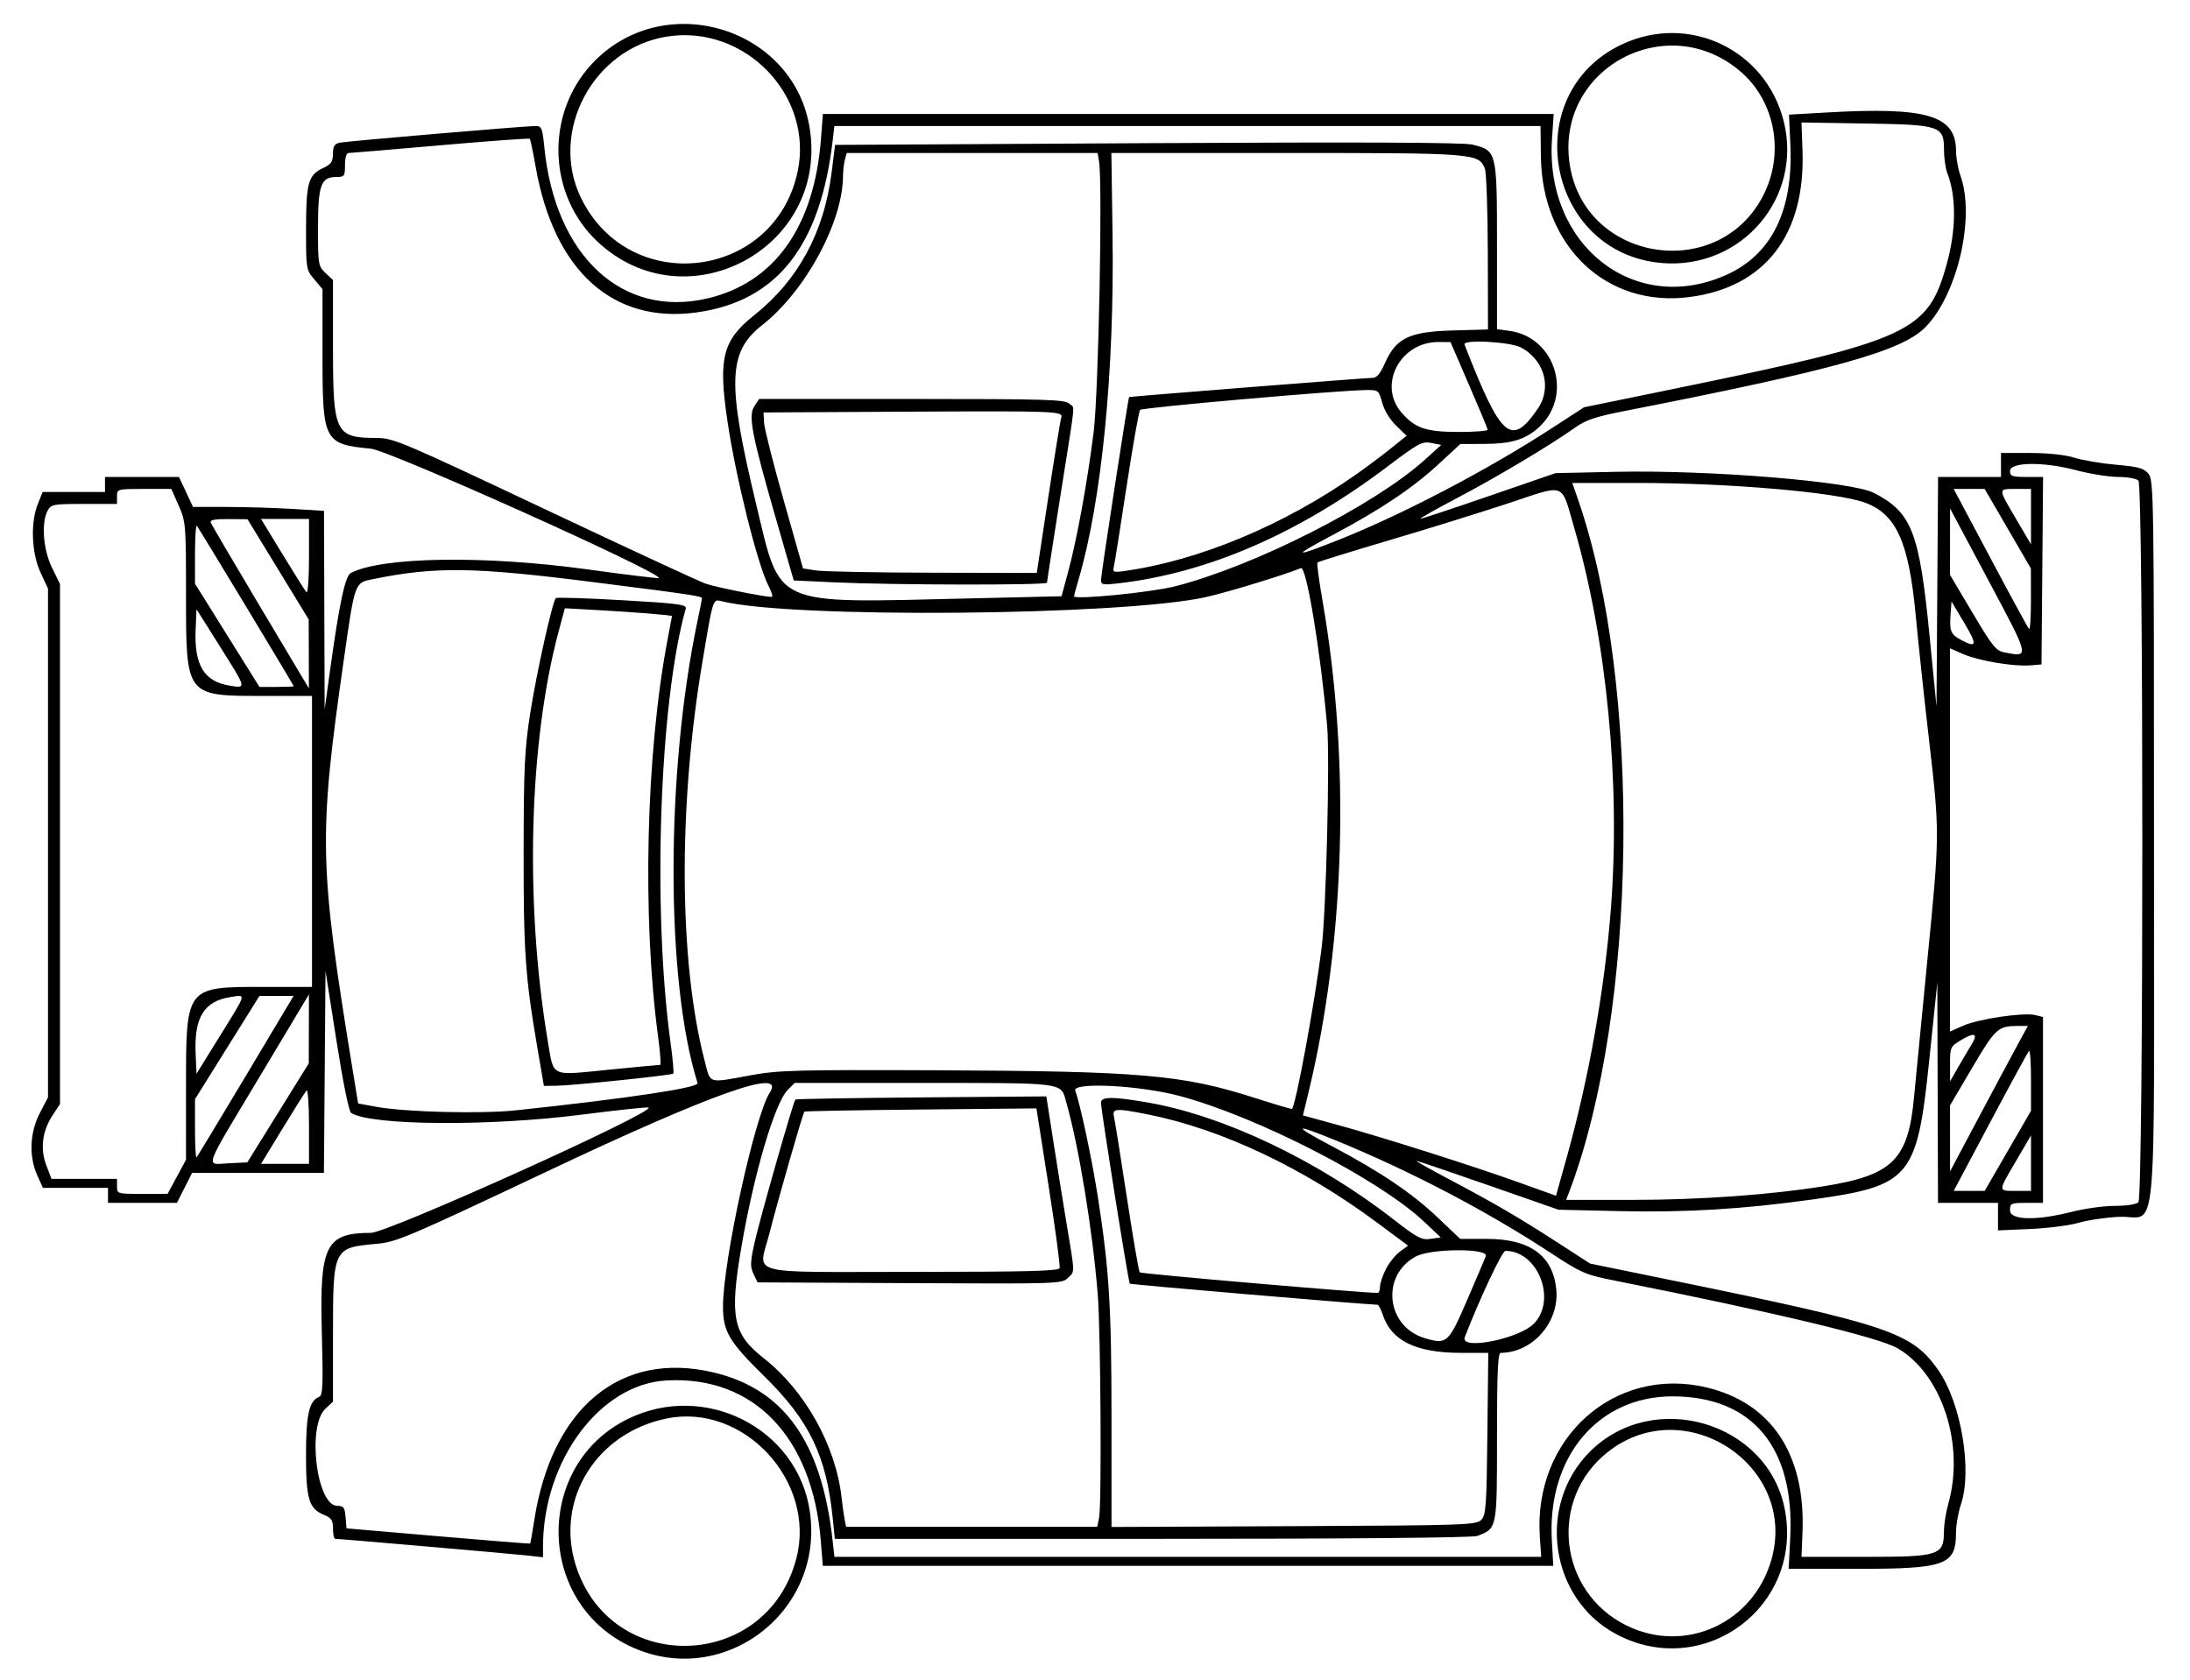 <svg xmlns="http://www.w3.org/2000/svg" viewBox="0 0 521.429 400" width="521.429" height="400"><g transform="matrix(0 1 -1 0 521.429 -0)"><g id="svgg"><path id="path0" d="M112.838 9.872 C 111.487 10.966,111.142 12.189,110.670 17.551 C 110.362 21.059,109.606 25.536,108.991 27.500 C 108.300 29.707,107.870 33.733,107.865 38.036 L 107.857 45.000 110.714 45.000 L 113.571 45.000 113.571 52.492 L 113.571 59.983 140.893 60.170 L 168.214 60.357 151.429 62.005 C 126.664 64.435,122.033 66.233,117.382 75.227 C 114.638 80.535,111.863 114.487,112.351 136.786 L 112.664 151.071 118.077 166.786 C 121.054 175.429,123.503 182.821,123.519 183.214 C 123.536 183.607,121.331 179.710,118.620 174.553 C 113.631 165.064,106.020 152.309,101.838 146.429 C 100.016 143.867,99.225 141.547,97.943 135.000 C 88.021 84.353,83.606 68.519,77.846 62.930 C 69.997 55.311,51.656 51.107,41.786 54.663 C 40.214 55.230,37.583 55.698,35.939 55.704 C 27.444 55.734,25.407 62.633,26.793 86.677 L 27.301 95.473 34.551 95.150 C 50.119 94.458,60.530 99.562,65.398 110.271 C 75.309 132.081,58.542 153.650,33.036 151.902 L 27.143 151.498 27.143 238.501 L 27.143 325.504 33.074 325.959 C 54.003 327.568,67.291 337.005,71.043 352.924 C 75.835 373.253,60.990 389.274,34.987 391.836 C 30.536 392.275,30.000 392.490,30.000 393.842 C 30.000 396.375,33.613 438.814,33.975 440.536 C 34.240 441.797,34.810 442.146,36.621 442.158 C 38.516 442.171,39.120 442.585,40.000 444.476 C 41.653 448.028,43.490 448.549,54.409 448.561 C 64.028 448.571,64.211 448.542,66.512 446.607 L 68.848 444.643 85.057 444.643 C 105.037 444.643,105.778 444.251,106.838 433.128 C 107.263 428.667,136.557 363.462,137.647 364.552 C 137.783 364.688,136.856 372.318,135.585 381.507 C 132.196 406.022,132.579 430.664,136.461 437.918 C 137.177 439.256,143.720 440.648,159.643 442.850 L 168.929 444.134 145.287 444.210 L 121.646 444.286 121.180 451.897 C 120.924 456.083,120.714 463.099,120.714 467.489 L 120.714 475.470 117.143 477.143 L 113.571 478.816 113.571 487.622 L 113.571 496.429 115.357 496.429 L 117.143 496.429 117.143 503.851 L 117.143 511.273 120.014 512.422 C 124.483 514.210,131.711 513.925,136.321 511.779 L 140.142 510.000 200.719 510.000 L 261.297 510.000 265.060 511.952 C 269.684 514.351,275.378 514.584,279.871 512.558 L 282.857 511.212 282.857 503.463 L 282.857 495.714 284.643 495.714 L 286.429 495.714 286.429 487.512 L 286.429 479.310 282.857 477.500 L 279.286 475.690 279.286 459.997 L 279.286 444.305 255.234 444.117 L 231.183 443.929 247.828 441.320 C 257.762 439.762,264.694 438.352,265.023 437.821 C 268.030 432.954,268.238 404.920,265.428 382.997 C 264.356 374.628,263.589 367.447,263.724 367.041 C 264.507 364.694,293.571 429.065,293.571 433.146 C 293.571 443.835,296.569 445.345,316.737 444.815 C 329.886 444.470,332.295 444.565,332.632 445.445 C 333.545 447.822,336.852 448.571,346.429 448.571 C 356.944 448.571,359.220 447.893,360.700 444.319 C 361.454 442.501,361.999 442.143,364.015 442.143 C 365.343 442.143,366.429 441.898,366.429 441.598 C 366.429 440.510,369.984 399.539,370.395 395.893 L 370.817 392.143 368.329 392.143 C 347.884 392.143,329.634 378.639,328.718 362.834 C 327.514 342.081,342.070 328.016,366.828 326.007 L 372.857 325.518 372.857 238.563 L 372.857 151.608 366.607 151.949 C 346.872 153.025,332.494 140.910,332.504 123.214 C 332.515 104.184,344.650 94.084,366.184 95.183 L 373.571 95.560 373.571 79.186 C 373.571 58.184,372.666 55.714,364.968 55.714 C 363.161 55.714,360.150 55.192,358.277 54.554 C 350.142 51.782,334.045 54.487,326.243 59.938 C 317.304 66.183,315.435 71.704,305.006 122.672 L 300.879 142.843 295.901 150.529 C 289.955 159.708,286.465 165.694,280.734 176.539 C 278.379 180.996,276.447 184.422,276.440 184.153 C 276.434 183.884,279.045 176.169,282.244 167.010 L 288.059 150.357 288.390 135.774 C 288.747 120.085,287.927 106.453,285.636 90.000 C 282.369 66.540,280.540 64.999,252.500 62.089 L 233.929 60.162 260.179 60.081 L 286.429 60.000 286.429 52.857 L 286.429 45.714 289.706 45.714 L 292.984 45.714 292.647 38.036 C 292.461 33.813,291.794 28.613,291.162 26.480 C 290.531 24.348,289.896 20.032,289.750 16.889 C 289.318 7.576,300.022 8.571,200.357 8.571 C 118.321 8.571,114.371 8.630,112.838 9.872 M286.286 12.286 C 286.780 12.780,287.143 15.149,287.143 17.886 C 287.143 20.494,287.786 25.142,288.571 28.214 C 290.711 36.581,290.558 42.857,288.214 42.857 C 286.526 42.857,286.429 42.643,286.429 38.929 L 286.429 35.000 264.299 35.000 L 242.170 35.000 241.710 36.832 C 241.028 39.551,242.604 50.294,244.223 53.953 L 245.634 57.143 200.000 57.143 L 154.366 57.143 155.726 54.068 C 157.322 50.460,158.760 41.991,158.439 38.091 L 158.214 35.357 135.893 35.168 L 113.571 34.980 113.571 38.918 C 113.571 42.350,113.392 42.857,112.175 42.857 C 110.001 42.857,109.894 34.968,111.962 27.143 C 112.844 23.804,113.568 19.287,113.569 17.107 C 113.570 14.927,113.957 12.757,114.429 12.286 C 115.673 11.041,285.041 11.041,286.286 12.286 M123.566 41.412 C 116.128 45.771,116.429 45.770,116.429 41.429 L 116.429 37.857 123.030 37.857 L 129.631 37.857 123.566 41.412 M149.774 38.321 C 149.519 38.577,141.911 42.718,132.869 47.524 L 116.429 56.262 116.429 52.577 L 116.429 48.892 125.893 43.388 L 135.357 37.884 142.798 37.871 C 146.890 37.863,150.029 38.066,149.774 38.321 M274.042 43.371 L 283.571 48.886 283.571 52.574 L 283.571 56.262 267.131 47.524 C 258.089 42.718,250.481 38.577,250.226 38.321 C 249.971 38.066,253.081 37.857,257.137 37.857 L 264.512 37.857 274.042 43.371 M283.571 41.429 C 283.571 45.770,283.872 45.771,276.434 41.412 L 270.369 37.857 276.970 37.857 L 283.571 37.857 283.571 41.429 M155.387 44.018 C 154.979 46.198,154.099 46.919,145.914 51.782 L 136.892 57.143 128.982 57.136 L 121.071 57.130 138.214 47.989 C 156.750 38.105,156.485 38.166,155.387 44.018 M266.071 50.297 L 278.929 57.130 271.071 57.134 L 263.214 57.139 254.201 51.824 C 244.826 46.297,244.316 45.735,244.295 40.906 L 244.286 38.598 248.750 41.031 C 251.205 42.369,259.000 46.539,266.071 50.297 M152.506 54.274 C 151.115 56.964,150.360 57.299,146.339 57.009 L 143.229 56.786 148.222 53.810 C 153.543 50.638,154.341 50.725,152.506 54.274 M254.286 55.292 L 257.500 57.126 253.382 57.134 C 249.500 57.142,249.184 57.010,247.849 54.821 C 245.687 51.276,245.993 50.329,248.750 52.028 C 250.027 52.815,252.518 54.284,254.286 55.292 M62.652 57.862 C 79.207 62.403,80.986 66.301,92.807 123.924 L 96.983 144.278 101.975 151.960 C 112.010 167.404,122.791 188.035,128.759 203.214 C 132.821 213.547,132.533 213.789,127.488 204.286 C 121.344 192.714,116.217 185.060,110.402 178.779 L 105.714 173.716 105.710 168.465 C 105.705 161.746,104.767 158.455,101.936 155.231 C 94.479 146.737,80.268 150.946,78.773 162.092 L 78.383 165.000 58.574 165.000 C 35.993 165.000,35.864 165.031,34.428 170.874 C 33.914 172.966,33.808 197.363,34.091 248.262 L 34.504 322.596 41.108 323.430 C 55.364 325.230,66.733 331.397,75.038 341.833 C 81.061 349.403,85.259 350.461,100.357 348.214 C 113.749 346.221,134.258 341.112,139.464 338.472 C 140.938 337.725,142.142 337.361,142.141 337.664 C 142.133 339.479,139.806 351.085,138.980 353.426 C 138.437 354.965,130.409 372.282,121.139 391.909 C 105.236 425.583,104.286 427.826,104.286 431.701 C 104.286 441.562,103.113 442.143,83.214 442.143 L 66.678 442.143 65.000 443.929 C 63.383 445.650,62.999 445.714,54.320 445.714 C 44.086 445.714,42.143 445.024,42.143 441.388 C 42.143 439.412,41.972 439.286,39.286 439.286 C 37.508 439.286,36.429 438.955,36.429 438.411 C 36.429 437.930,35.603 428.095,34.593 416.556 C 33.583 405.017,32.884 395.449,33.040 395.293 C 33.195 395.138,36.142 394.519,39.588 393.918 C 64.504 389.573,77.212 375.512,74.375 355.426 C 71.690 336.419,58.564 326.086,33.393 323.163 L 30.000 322.770 30.002 238.706 L 30.003 154.643 37.323 154.547 C 58.790 154.267,73.312 138.868,70.728 119.126 C 68.375 101.151,55.895 91.543,35.833 92.261 L 29.167 92.500 29.405 77.467 C 29.691 59.404,29.967 58.571,35.684 58.571 C 37.614 58.571,40.098 58.219,41.204 57.789 C 46.752 55.629,54.609 55.656,62.652 57.862 M358.165 57.568 C 360.103 58.120,362.996 58.576,364.594 58.582 C 370.401 58.604,370.714 59.578,370.716 77.632 L 370.718 92.500 364.910 92.264 C 346.302 91.509,334.021 99.650,330.363 115.165 C 325.195 137.081,342.503 156.390,365.893 154.804 L 370.714 154.476 370.714 238.615 L 370.714 322.754 366.607 323.216 C 343.306 325.836,330.755 334.781,326.791 351.593 C 321.586 373.672,335.191 390.098,362.113 394.240 C 365.043 394.690,367.493 395.126,367.558 395.208 C 367.623 395.290,366.833 405.161,365.802 417.143 L 363.929 438.929 361.250 439.150 C 358.947 439.341,358.571 439.616,358.571 441.115 C 358.571 446.067,339.545 448.380,335.420 443.929 L 333.765 442.143 317.550 442.143 C 297.231 442.143,297.098 442.078,296.178 431.737 C 295.758 427.024,294.608 424.318,278.881 391.053 C 260.250 351.647,254.086 334.210,260.179 338.149 C 265.711 341.725,300.274 349.286,311.090 349.286 C 317.065 349.286,319.444 347.877,327.758 339.416 C 338.294 328.693,346.692 324.657,361.607 323.148 L 366.429 322.660 366.429 247.091 C 366.429 200.535,366.165 170.829,365.743 169.718 C 363.929 164.948,364.189 165.000,342.143 165.000 C 326.621 165.000,322.142 164.800,322.139 164.107 C 322.105 156.522,314.833 150.137,307.077 150.882 C 298.985 151.660,295.000 157.131,295.000 167.464 L 295.000 173.763 289.944 179.085 C 284.105 185.233,279.024 192.763,272.914 204.325 C 267.801 214.002,267.377 213.531,271.713 202.993 C 278.936 185.440,288.412 167.354,298.228 152.385 C 303.213 144.784,303.528 144.054,304.997 136.671 C 312.592 98.510,318.450 74.052,321.060 69.598 C 327.262 59.015,344.092 53.559,358.165 57.568 M228.037 62.479 C 241.884 63.842,256.860 65.297,261.317 65.713 C 276.174 67.097,279.848 70.822,282.459 87.143 C 284.520 100.028,285.714 116.700,285.714 132.597 L 285.714 148.536 283.770 147.797 C 240.883 131.491,163.022 130.475,119.107 145.647 L 115.000 147.066 115.000 131.494 C 115.000 109.699,117.223 84.078,119.696 77.367 C 122.434 69.935,129.045 66.954,146.418 65.317 C 153.113 64.686,166.382 63.269,175.903 62.168 C 198.357 59.571,198.513 59.572,228.037 62.479 M28.929 96.721 C 11.838 100.956,3.080 119.291,10.545 135.210 C 22.326 160.332,60.552 153.204,62.648 125.493 C 64.068 106.710,47.088 92.221,28.929 96.721 M359.318 96.495 C 338.579 100.560,330.576 127.787,345.680 142.891 C 358.435 155.646,380.719 152.424,389.126 136.609 C 400.201 115.775,382.497 91.951,359.318 96.495 M46.173 101.425 C 67.426 111.888,62.547 144.119,39.170 147.685 C 16.266 151.179,1.857 124.305,17.239 106.785 C 24.243 98.809,36.315 96.572,46.173 101.425 M371.477 99.691 C 386.536 104.037,393.879 120.180,387.111 134.061 C 379.143 150.401,357.028 152.856,345.776 138.650 C 331.208 120.256,349.045 93.217,371.477 99.691 M216.464 137.890 C 235.613 139.380,256.677 143.117,275.402 148.345 L 284.732 150.951 281.631 159.583 C 277.655 170.647,270.784 192.286,267.868 202.924 L 265.598 211.204 260.120 209.880 C 223.889 201.123,181.125 199.906,143.026 206.549 C 138.208 207.389,134.118 207.927,133.936 207.746 C 133.755 207.564,131.362 199.835,128.619 190.570 C 125.877 181.304,121.888 168.466,119.756 162.040 C 115.246 148.449,114.744 149.799,125.465 146.678 C 152.314 138.861,186.507 135.560,216.464 137.890 M97.150 155.179 C 106.578 161.595,104.528 163.978,82.040 172.738 C 80.771 173.233,81.371 161.872,82.751 159.275 C 84.606 155.784,88.112 153.571,91.786 153.571 C 93.724 153.571,95.626 154.141,97.150 155.179 M315.104 156.132 C 318.802 159.609,321.650 173.924,318.393 172.665 C 309.179 169.103,297.857 163.769,297.857 162.990 C 297.857 155.301,309.357 150.727,315.104 156.132 M78.690 175.591 C 78.981 185.890,80.515 189.064,86.469 191.679 C 88.970 192.777,89.969 193.621,89.974 194.643 C 89.984 196.324,94.416 252.454,94.551 252.599 C 94.755 252.818,136.879 259.290,138.087 259.288 C 139.250 259.286,139.338 258.850,138.912 255.179 C 136.429 233.784,127.048 212.191,111.016 190.971 C 105.522 183.699,105.045 182.810,105.478 180.645 L 105.952 178.277 109.469 182.174 C 120.354 194.236,134.887 222.945,139.646 241.786 C 141.069 247.421,142.865 265.714,141.994 265.714 C 141.826 265.714,140.103 265.247,138.165 264.676 C 119.309 259.117,88.451 256.070,55.763 256.539 L 36.429 256.817 36.429 215.171 C 36.429 170.260,36.500 169.355,40.147 167.891 C 41.048 167.529,50.036 167.213,60.119 167.188 L 78.452 167.143 78.690 175.591 M102.857 173.952 C 102.857 181.880,102.011 184.428,98.296 187.690 C 91.730 193.454,81.400 188.092,81.441 178.940 L 81.454 176.071 91.620 171.677 C 97.211 169.260,102.027 167.251,102.321 167.212 C 102.616 167.174,102.857 170.207,102.857 173.952 M309.643 172.143 C 319.857 176.551,320.212 176.948,318.635 182.212 C 315.878 191.413,303.657 192.723,299.180 184.297 C 297.261 180.687,297.201 166.939,299.107 167.661 C 299.795 167.922,304.536 169.938,309.643 172.143 M361.940 168.775 C 363.130 169.966,363.227 172.903,363.409 213.418 L 363.603 256.786 337.694 256.786 C 311.031 256.786,302.260 257.332,284.643 260.093 C 275.820 261.475,262.619 264.296,259.734 265.415 C 257.598 266.244,258.422 250.006,261.002 240.434 C 266.017 221.820,280.868 192.989,290.931 182.331 L 294.643 178.400 295.002 180.807 C 295.319 182.940,294.790 183.948,290.359 189.644 C 276.293 207.724,265.673 230.044,262.531 248.129 C 261.084 256.454,261.093 259.286,262.563 259.286 C 264.359 259.286,305.323 252.769,305.665 252.428 C 305.882 252.212,310.392 199.277,310.690 193.448 C 310.703 193.184,311.818 192.604,313.167 192.158 C 319.251 190.151,322.133 184.227,322.139 173.717 L 322.143 167.077 341.404 167.289 C 358.771 167.479,360.791 167.625,361.940 168.775 M112.991 198.571 C 125.083 215.773,133.543 236.102,135.983 253.819 C 136.333 256.364,136.245 256.540,134.788 256.200 C 133.922 255.998,125.339 254.637,115.714 253.175 C 106.089 251.713,97.940 250.271,97.604 249.970 C 97.036 249.461,92.914 202.454,92.875 196.041 C 92.858 193.243,92.952 193.128,95.893 192.338 C 97.684 191.857,99.918 190.498,101.343 189.024 L 103.757 186.526 106.742 190.227 C 108.384 192.263,111.196 196.018,112.991 198.571 M302.192 191.454 C 303.705 192.226,305.599 192.857,306.400 192.857 C 307.201 192.857,307.859 193.098,307.862 193.393 C 307.890 196.813,303.324 249.753,302.975 250.063 C 302.714 250.293,294.625 251.682,285.000 253.149 C 275.375 254.615,266.777 255.988,265.893 256.199 C 263.907 256.674,263.847 255.703,265.388 248.006 C 268.883 230.538,278.132 211.005,291.256 193.371 L 296.615 186.170 298.028 188.110 C 298.806 189.177,300.679 190.682,302.192 191.454 M225.714 206.756 C 238.862 208.410,263.114 212.876,264.054 213.816 C 264.143 213.905,262.969 217.870,261.445 222.628 C 255.895 239.956,255.051 249.725,254.852 298.929 C 254.720 331.536,254.841 336.106,256.009 342.500 C 257.949 353.114,258.238 352.193,252.500 353.681 C 229.030 359.766,192.245 359.982,157.899 354.237 C 142.255 351.619,142.625 351.737,143.176 349.540 C 147.300 333.108,146.641 254.677,142.208 234.431 C 141.111 229.417,136.840 215.405,135.277 211.691 C 134.729 210.389,154.802 207.052,172.857 205.443 C 180.415 204.770,217.186 205.683,225.714 206.756 M102.857 261.034 C 114.697 262.510,128.431 265.015,136.169 267.110 L 141.981 268.684 142.506 291.105 C 143.605 337.972,144.734 335.450,120.000 341.403 C 91.127 348.352,83.810 348.108,77.435 339.987 C 69.319 329.649,52.903 320.753,41.850 320.705 C 40.636 320.699,38.920 320.501,38.036 320.264 L 36.429 319.833 36.429 289.964 L 36.429 260.095 38.393 259.757 C 43.492 258.880,93.524 259.871,102.857 261.034 M361.339 259.732 L 363.571 260.179 363.571 290.076 L 363.571 319.973 361.964 320.300 C 361.080 320.481,358.638 320.823,356.536 321.062 C 344.155 322.470,331.140 329.756,323.396 339.616 C 317.662 346.917,313.623 347.741,297.228 344.957 C 279.593 341.962,262.616 336.967,259.509 333.860 L 257.857 332.208 257.865 303.068 C 257.875 267.266,257.661 268.933,262.411 267.573 C 272.911 264.568,292.792 261.308,308.214 260.062 C 316.866 259.364,358.212 259.107,361.339 259.732 M96.122 266.837 C 95.131 267.828,95.000 272.217,95.000 304.320 L 95.000 340.681 96.765 341.838 C 99.024 343.318,103.608 342.428,123.929 336.566 L 138.214 332.445 138.666 322.829 C 139.319 308.916,139.380 272.143,138.750 272.140 C 138.455 272.138,129.072 270.692,117.899 268.926 C 94.002 265.148,97.478 265.482,96.122 266.837 M291.429 267.472 C 286.125 268.354,277.125 269.800,271.429 270.687 L 261.071 272.300 261.311 302.043 C 261.443 318.401,261.673 331.908,261.821 332.057 C 262.311 332.550,290.254 340.520,295.846 341.761 C 300.546 342.805,301.624 342.841,303.346 342.016 L 305.357 341.052 305.542 304.818 C 305.723 269.355,305.697 268.554,304.292 267.149 C 302.614 265.471,303.617 265.446,291.429 267.472 M118.393 271.835 L 136.429 274.578 136.376 299.253 C 136.347 312.825,136.105 325.347,135.840 327.081 L 135.357 330.234 119.286 334.794 C 110.446 337.303,102.089 339.420,100.714 339.499 L 98.214 339.643 98.028 305.000 C 97.839 269.797,97.904 268.167,99.470 268.757 C 99.958 268.941,108.473 270.326,118.393 271.835 M302.857 304.286 C 302.857 344.668,303.891 340.837,293.695 338.232 C 285.274 336.081,265.010 330.260,264.696 329.902 C 264.570 329.759,264.347 317.272,264.198 302.152 L 263.929 274.661 282.500 271.746 C 292.714 270.143,301.473 268.968,301.964 269.135 C 302.662 269.372,302.857 277.046,302.857 304.286 M30.924 328.579 C 6.393 332.161,-3.053 363.669,15.326 380.609 C 27.296 391.643,46.495 390.977,57.564 379.144 C 77.144 358.211,59.346 324.429,30.924 328.579 M359.835 328.624 C 340.060 331.557,328.877 353.652,337.895 371.971 C 348.748 394.016,381.004 393.888,391.832 371.756 C 402.566 349.815,384.168 325.014,359.835 328.624 M40.858 331.517 C 66.554 336.970,70.818 371.431,47.233 383.042 C 31.437 390.818,11.469 380.222,8.705 362.597 C 5.800 344.077,22.765 327.679,40.858 331.517 M371.100 331.823 C 398.044 338.839,399.115 376.149,372.608 384.378 C 356.952 389.238,341.096 379.335,337.752 362.608 C 334.091 344.294,352.771 327.050,371.100 331.823 M147.836 355.353 C 184.054 362.971,233.704 362.965,257.907 355.339 C 259.013 354.990,261.559 371.974,264.389 398.571 C 265.272 406.875,264.816 424.973,263.551 431.831 L 262.752 436.161 255.126 437.406 C 205.651 445.482,199.479 445.619,157.149 439.575 C 138.440 436.903,138.794 437.032,137.897 432.603 C 134.878 417.708,134.998 408.726,138.591 380.357 C 141.555 356.951,141.951 354.286,142.467 354.286 C 142.630 354.286,145.046 354.766,147.836 355.353 M142.920 373.267 C 142.432 381.755,142.206 388.873,142.419 389.085 C 143.230 389.897,160.080 393.654,169.643 395.155 C 178.389 396.528,182.554 396.729,202.857 396.755 C 226.729 396.787,232.737 396.361,249.821 393.429 L 258.571 391.927 258.540 388.999 C 258.499 385.143,256.046 361.522,255.644 361.121 C 255.473 360.949,252.124 361.248,248.202 361.785 C 216.441 366.136,166.958 364.397,144.939 358.156 C 143.949 357.876,143.695 359.780,142.920 373.267 M152.143 362.454 C 179.230 367.635,218.408 368.574,246.964 364.726 C 250.598 364.236,253.566 364.017,253.560 364.239 C 253.553 364.461,254.084 370.043,254.738 376.643 C 256.122 390.590,256.628 389.534,247.855 391.008 C 215.133 396.507,176.815 395.499,150.456 388.446 L 144.841 386.944 145.300 378.650 C 145.739 370.719,146.489 361.428,146.690 361.429 C 146.743 361.429,149.196 361.890,152.143 362.454 M235.000 458.607 C 235.000 477.256,234.846 477.136,258.980 477.140 L 276.175 477.143 280.230 479.339 L 284.286 481.536 284.286 487.554 C 284.286 493.496,284.263 493.571,282.500 493.571 L 280.714 493.571 280.714 501.369 L 280.714 509.168 277.511 510.391 C 273.545 511.905,269.315 511.377,265.551 508.897 L 262.888 507.143 200.979 507.143 L 139.071 507.143 135.178 509.048 C 130.886 511.148,124.494 511.640,121.604 510.094 C 120.091 509.284,120.000 508.790,120.000 501.403 L 120.000 493.571 118.214 493.571 C 116.441 493.571,116.429 493.526,116.429 487.104 L 116.429 480.636 120.378 478.889 C 124.211 477.194,124.833 477.143,141.628 477.140 C 165.885 477.136,165.714 477.268,165.714 458.607 L 165.714 447.143 200.357 447.143 L 235.000 447.143 235.000 458.607 M141.036 448.456 C 140.663 448.786,136.580 451.357,131.964 454.170 L 123.571 459.284 123.571 453.571 L 123.571 447.857 132.643 447.857 C 137.632 447.857,141.409 448.127,141.036 448.456 M144.643 459.383 C 134.036 465.710,124.955 471.044,124.464 471.234 C 123.805 471.491,123.580 470.392,123.604 467.041 L 123.637 462.500 135.569 455.215 L 147.500 447.930 155.714 447.904 L 163.929 447.878 144.643 459.383 M265.000 455.230 L 276.786 462.546 276.998 466.987 C 277.267 472.601,279.252 473.310,256.429 459.637 L 236.786 447.870 245.000 447.891 L 253.214 447.913 265.000 455.230 M277.143 453.571 L 277.143 459.284 268.750 454.170 C 264.134 451.357,260.052 448.786,259.679 448.456 C 259.305 448.127,263.082 447.857,268.071 447.857 L 277.143 447.857 277.143 453.571 M163.571 455.540 L 163.571 459.651 151.277 467.326 L 138.982 475.000 131.872 475.000 C 127.961 475.000,124.966 474.796,125.216 474.546 C 125.577 474.185,162.718 451.763,163.393 451.499 C 163.491 451.460,163.571 453.279,163.571 455.540 M275.583 474.630 C 275.786 474.834,272.753 475.000,268.843 475.000 L 261.733 475.000 249.438 467.326 L 237.143 459.651 237.143 455.589 L 237.143 451.528 256.178 462.894 C 266.647 469.146,275.379 474.427,275.583 474.630 M163.286 466.607 C 162.327 472.822,158.436 475.217,149.891 474.850 L 145.068 474.643 153.784 469.157 C 164.073 462.681,163.884 462.732,163.286 466.607 M247.039 469.286 L 255.686 474.643 250.843 474.850 C 242.233 475.218,238.389 472.831,237.413 466.512 C 236.832 462.745,236.178 462.556,247.039 469.286 " stroke="none" fill="#000000" fill-rule="evenodd"/></g></g></svg>